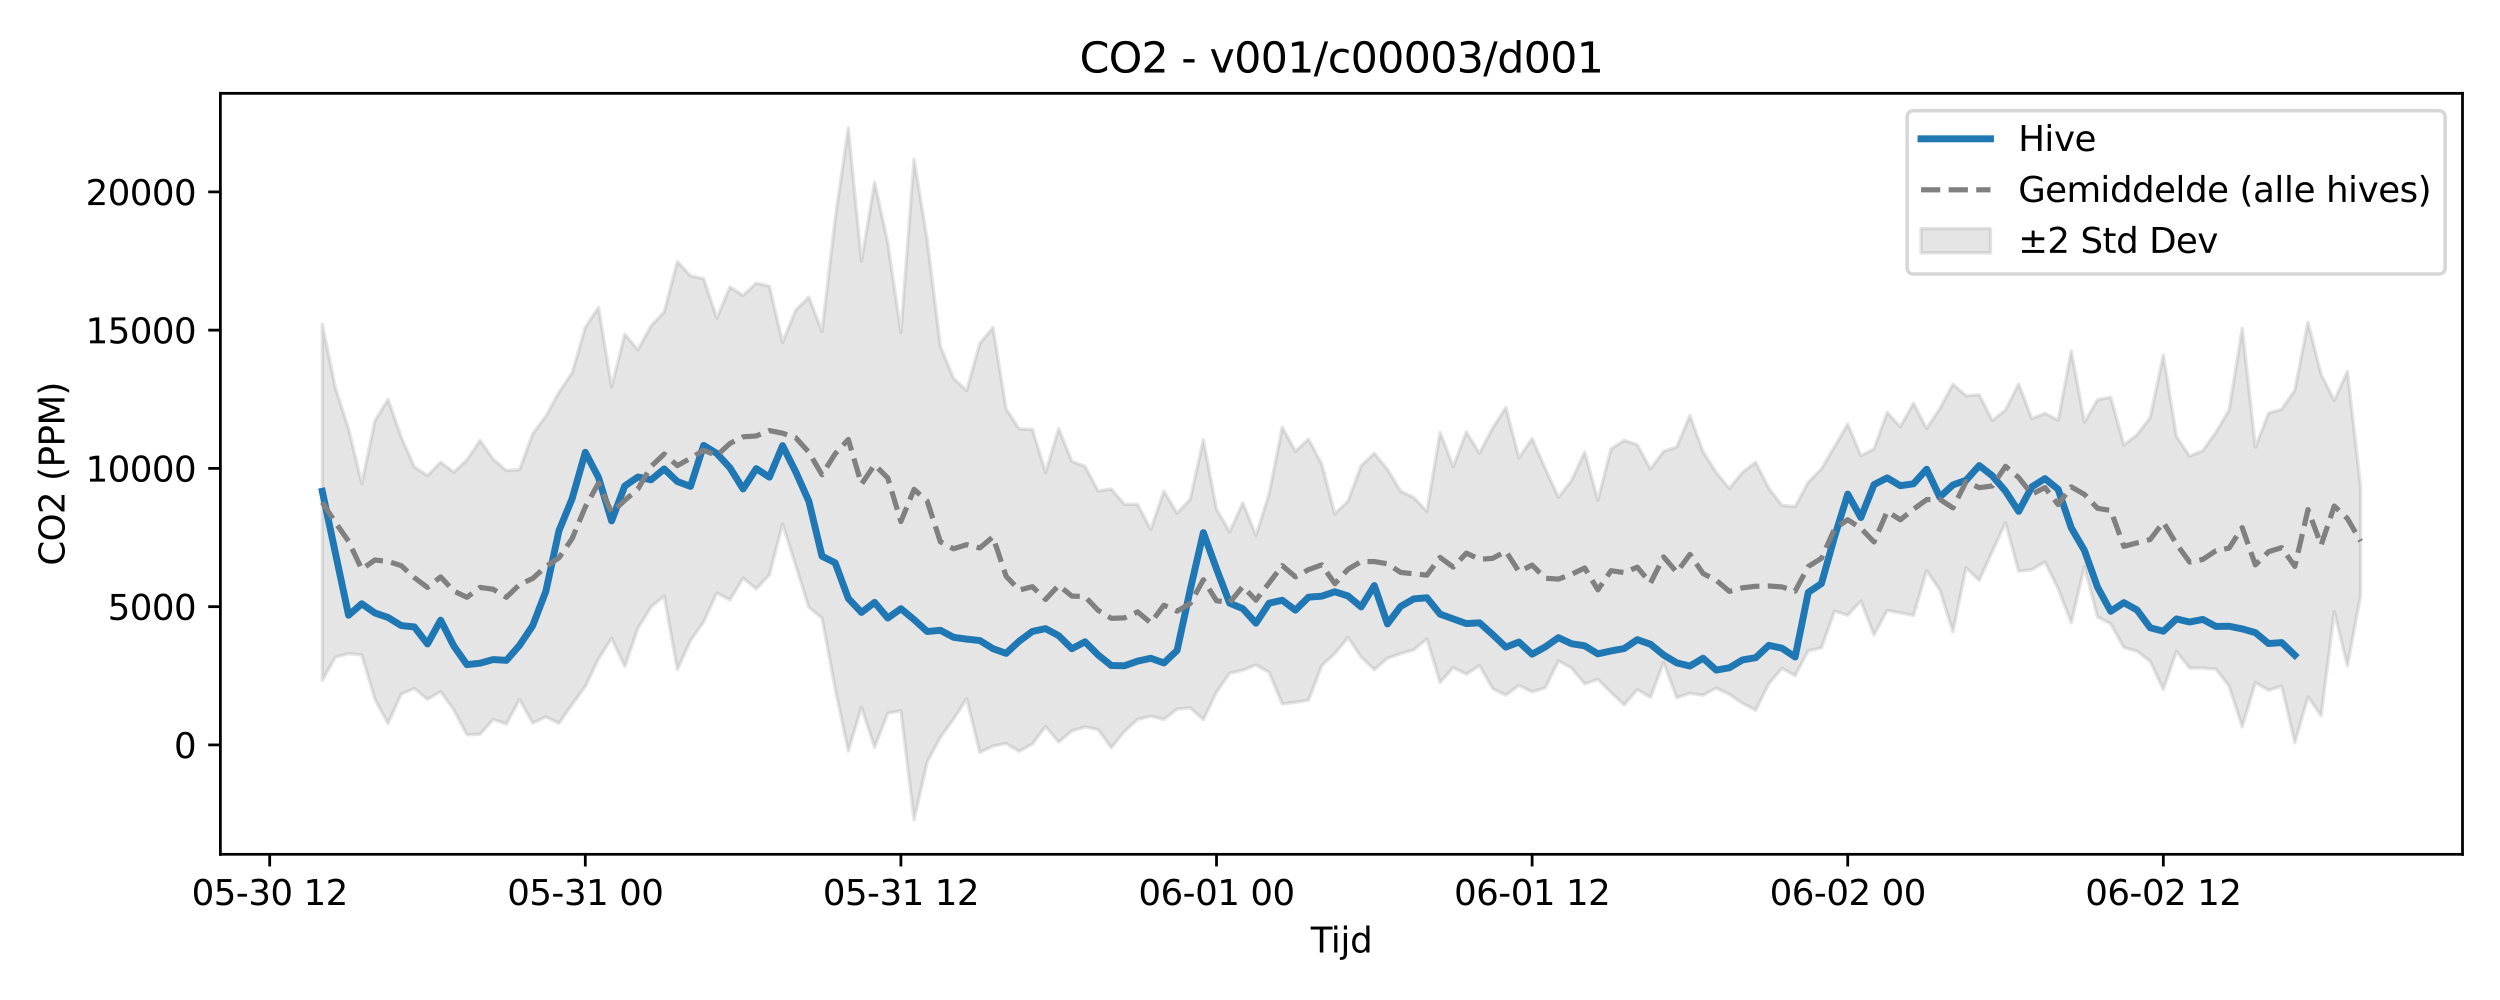<?xml version="1.0" encoding="utf-8" standalone="no"?>
<!DOCTYPE svg PUBLIC "-//W3C//DTD SVG 1.1//EN"
  "http://www.w3.org/Graphics/SVG/1.1/DTD/svg11.dtd">
<svg xmlns:xlink="http://www.w3.org/1999/xlink" width="720pt" height="288pt" viewBox="0 0 720 288" xmlns="http://www.w3.org/2000/svg" version="1.1">
 <defs>
  <style type="text/css">*{stroke-linejoin: round; stroke-linecap: butt}</style>
 </defs>
 <g id="figure_1">
  <g id="patch_1">
   <path d="M 0 288 
L 720 288 
L 720 0 
L 0 0 
z
" style="fill: #ffffff"/>
  </g>
  <g id="axes_1">
   <g id="patch_2">
    <path d="M 63.47 246.04 
L 709.2 246.04 
L 709.2 26.88 
L 63.47 26.88 
z
" style="fill: #ffffff"/>
   </g>
   <g id="FillBetweenPolyCollection_1">
    <defs>
     <path id="m10b9b83fa9" d="M 92.821 -194.62 
L 92.821 -92.007 
L 96.609 -98.771 
L 100.396 -99.751 
L 104.183 -99.376 
L 107.97 -86.657 
L 111.758 -79.624 
L 115.545 -88.085 
L 119.332 -89.747 
L 123.12 -86.605 
L 126.907 -88.816 
L 130.694 -83.571 
L 134.481 -76.383 
L 138.269 -76.519 
L 142.056 -80.82 
L 145.843 -79.477 
L 149.63 -86.599 
L 153.418 -79.742 
L 157.205 -81.551 
L 160.992 -79.695 
L 164.78 -85.127 
L 168.567 -90.304 
L 172.354 -98.219 
L 176.141 -104.205 
L 179.929 -96.044 
L 183.716 -107.08 
L 187.503 -113.195 
L 191.29 -116.335 
L 195.078 -95.151 
L 198.865 -103.497 
L 202.652 -108.905 
L 206.44 -117.235 
L 210.227 -115.233 
L 214.014 -121.488 
L 217.801 -118.427 
L 221.589 -122.42 
L 225.376 -137.067 
L 229.163 -125.183 
L 232.95 -113.085 
L 236.738 -110.001 
L 240.525 -89.713 
L 244.312 -71.7 
L 248.1 -84.316 
L 251.887 -72.768 
L 255.674 -82.601 
L 259.461 -83.304 
L 263.249 -51.922 
L 267.036 -68.562 
L 270.823 -75.65 
L 274.61 -80.87 
L 278.398 -86.763 
L 282.185 -71.301 
L 285.972 -73.111 
L 289.76 -73.869 
L 293.547 -71.629 
L 297.334 -73.724 
L 301.121 -78.782 
L 304.909 -74.279 
L 308.696 -77.502 
L 312.483 -78.667 
L 316.27 -77.838 
L 320.058 -72.668 
L 323.845 -77.336 
L 327.632 -80.811 
L 331.42 -81.745 
L 335.207 -80.799 
L 338.994 -83.781 
L 342.781 -84.152 
L 346.569 -80.753 
L 350.356 -88.667 
L 354.143 -94.09 
L 357.93 -94.985 
L 361.718 -96.492 
L 365.505 -94.39 
L 369.292 -85.267 
L 373.08 -85.727 
L 376.867 -86.34 
L 380.654 -96.282 
L 384.441 -99.778 
L 388.229 -104.398 
L 392.016 -98.752 
L 395.803 -95.131 
L 399.59 -98.405 
L 403.378 -99.74 
L 407.165 -100.87 
L 410.952 -103.971 
L 414.74 -91.457 
L 418.527 -95.737 
L 422.314 -93.824 
L 426.101 -96.32 
L 429.889 -89.676 
L 433.676 -87.791 
L 437.463 -90.602 
L 441.25 -88.768 
L 445.038 -89.904 
L 448.825 -97.682 
L 452.612 -95.595 
L 456.4 -91.046 
L 460.187 -92.357 
L 463.974 -88.549 
L 467.761 -85.011 
L 471.549 -89.403 
L 475.336 -87.203 
L 479.123 -97.173 
L 482.91 -87.071 
L 486.698 -88.318 
L 490.485 -87.76 
L 494.272 -89.848 
L 498.06 -88.032 
L 501.847 -85.446 
L 505.634 -83.454 
L 509.421 -91.096 
L 513.209 -95.494 
L 516.996 -93.433 
L 520.783 -100.579 
L 524.57 -101.437 
L 528.358 -112.008 
L 532.145 -110.781 
L 535.932 -114.923 
L 539.72 -105.139 
L 543.507 -112.174 
L 547.294 -111.524 
L 551.081 -110.764 
L 554.869 -123.637 
L 558.656 -118.122 
L 562.443 -106.09 
L 566.23 -124.502 
L 570.018 -120.823 
L 573.805 -129.225 
L 577.592 -137.452 
L 581.38 -123.492 
L 585.167 -123.935 
L 588.954 -126.158 
L 592.741 -118.444 
L 596.529 -108.688 
L 600.316 -124.797 
L 604.103 -110.328 
L 607.89 -108.349 
L 611.678 -101.485 
L 615.465 -100.472 
L 619.252 -97.515 
L 623.04 -89.475 
L 626.827 -100.364 
L 630.614 -95.615 
L 634.401 -95.595 
L 638.189 -95.281 
L 641.976 -90.403 
L 645.763 -78.691 
L 649.55 -91.437 
L 653.338 -89.209 
L 657.125 -90.418 
L 660.912 -74.124 
L 664.7 -87.281 
L 668.487 -81.914 
L 672.274 -111.843 
L 676.061 -96.25 
L 679.849 -116.426 
L 679.849 -147.801 
L 679.849 -147.801 
L 676.061 -181.046 
L 672.274 -172.671 
L 668.487 -180.154 
L 664.7 -195.177 
L 660.912 -175.645 
L 657.125 -170.132 
L 653.338 -169.001 
L 649.55 -159.186 
L 645.763 -193.39 
L 641.976 -169.905 
L 638.189 -163.493 
L 634.401 -158.191 
L 630.614 -156.621 
L 626.827 -162.294 
L 623.04 -185.702 
L 619.252 -167.743 
L 615.465 -162.799 
L 611.678 -159.836 
L 607.89 -173.622 
L 604.103 -172.861 
L 600.316 -166.434 
L 596.529 -186.893 
L 592.741 -166.946 
L 588.954 -169.007 
L 585.167 -167.403 
L 581.38 -177.43 
L 577.592 -169.951 
L 573.805 -166.878 
L 570.018 -174.287 
L 566.23 -174.024 
L 562.443 -177.377 
L 558.656 -170.271 
L 554.869 -164.593 
L 551.081 -171.883 
L 547.294 -165.088 
L 543.507 -169.245 
L 539.72 -158.708 
L 535.932 -156.768 
L 532.145 -165.869 
L 528.358 -159.376 
L 524.57 -152.97 
L 520.783 -149.113 
L 516.996 -142.097 
L 513.209 -142.432 
L 509.421 -147.389 
L 505.634 -154.854 
L 501.847 -151.985 
L 498.06 -147.326 
L 494.272 -151.925 
L 490.485 -157.899 
L 486.698 -168.36 
L 482.91 -159.303 
L 479.123 -158.035 
L 475.336 -152.917 
L 471.549 -159.908 
L 467.761 -161.177 
L 463.974 -158.709 
L 460.187 -143.911 
L 456.4 -157.805 
L 452.612 -149.636 
L 448.825 -144.768 
L 445.038 -153.038 
L 441.25 -161.717 
L 437.463 -156.164 
L 433.676 -170.634 
L 429.889 -164.734 
L 426.101 -157.496 
L 422.314 -163.586 
L 418.527 -153.614 
L 414.74 -163.489 
L 410.952 -140.756 
L 407.165 -144.681 
L 403.378 -146.538 
L 399.59 -152.852 
L 395.803 -157.408 
L 392.016 -153.861 
L 388.229 -143.687 
L 384.441 -140.007 
L 380.654 -154.355 
L 376.867 -161.549 
L 373.08 -158.014 
L 369.292 -164.933 
L 365.505 -145.781 
L 361.718 -133.8 
L 357.93 -143.188 
L 354.143 -134.823 
L 350.356 -141.303 
L 346.569 -161.325 
L 342.781 -144.22 
L 338.994 -140.188 
L 335.207 -146.579 
L 331.42 -135.495 
L 327.632 -142.749 
L 323.845 -142.751 
L 320.058 -147.178 
L 316.27 -146.598 
L 312.483 -153.692 
L 308.696 -155.138 
L 304.909 -164.575 
L 301.121 -151.958 
L 297.334 -164.339 
L 293.547 -164.493 
L 289.76 -170.208 
L 285.972 -193.689 
L 282.185 -189.083 
L 278.398 -175.531 
L 274.61 -179.03 
L 270.823 -188.304 
L 267.036 -218.811 
L 263.249 -242.199 
L 259.461 -192.287 
L 255.674 -218.107 
L 251.887 -235.524 
L 248.1 -212.795 
L 244.312 -251.158 
L 240.525 -224.921 
L 236.738 -192.546 
L 232.95 -202.408 
L 229.163 -198.702 
L 225.376 -189.408 
L 221.589 -205.574 
L 217.801 -206.46 
L 214.014 -202.915 
L 210.227 -205.356 
L 206.44 -196.381 
L 202.652 -207.728 
L 198.865 -208.551 
L 195.078 -212.655 
L 191.29 -198.155 
L 187.503 -194.141 
L 183.716 -187.254 
L 179.929 -191.743 
L 176.141 -176.579 
L 172.354 -199.451 
L 168.567 -193.696 
L 164.78 -180.675 
L 160.992 -175.017 
L 157.205 -168.133 
L 153.418 -163.066 
L 149.63 -152.728 
L 145.843 -152.481 
L 142.056 -155.745 
L 138.269 -161.154 
L 134.481 -155.549 
L 130.694 -152.002 
L 126.907 -154.885 
L 123.12 -151.012 
L 119.332 -153.552 
L 115.545 -162.116 
L 111.758 -172.989 
L 107.97 -166.77 
L 104.183 -148.71 
L 100.396 -164.48 
L 96.609 -176.213 
L 92.821 -194.62 
z
" style="stroke: #808080; stroke-opacity: 0.2"/>
    </defs>
    <g clip-path="url(#p57e658de21)">
     <use xlink:href="#m10b9b83fa9" x="0" y="288" style="fill: #808080; fill-opacity: 0.2; stroke: #808080; stroke-opacity: 0.2"/>
    </g>
   </g>
   <g id="matplotlib.axis_1">
    <g id="xtick_1">
     <g id="line2d_1">
      <defs>
       <path id="m390bdc7357" d="M 0 0 
L 0 3.5 
" style="stroke: #000000; stroke-width: 0.8"/>
      </defs>
      <g>
       <use xlink:href="#m390bdc7357" x="77.672" y="246.04" style="stroke: #000000; stroke-width: 0.8"/>
      </g>
     </g>
     <g id="text_1">
      <!-- 05-30 12 -->
      <g transform="translate(55.192 260.638) scale(0.1 -0.1)">
       <defs>
        <path id="DejaVuSans-30" d="M 2034 4250 
Q 1547 4250 1301 3770 
Q 1056 3291 1056 2328 
Q 1056 1369 1301 889 
Q 1547 409 2034 409 
Q 2525 409 2770 889 
Q 3016 1369 3016 2328 
Q 3016 3291 2770 3770 
Q 2525 4250 2034 4250 
z
M 2034 4750 
Q 2819 4750 3233 4129 
Q 3647 3509 3647 2328 
Q 3647 1150 3233 529 
Q 2819 -91 2034 -91 
Q 1250 -91 836 529 
Q 422 1150 422 2328 
Q 422 3509 836 4129 
Q 1250 4750 2034 4750 
z
" transform="scale(0.016)"/>
        <path id="DejaVuSans-35" d="M 691 4666 
L 3169 4666 
L 3169 4134 
L 1269 4134 
L 1269 2991 
Q 1406 3038 1543 3061 
Q 1681 3084 1819 3084 
Q 2600 3084 3056 2656 
Q 3513 2228 3513 1497 
Q 3513 744 3044 326 
Q 2575 -91 1722 -91 
Q 1428 -91 1123 -41 
Q 819 9 494 109 
L 494 744 
Q 775 591 1075 516 
Q 1375 441 1709 441 
Q 2250 441 2565 725 
Q 2881 1009 2881 1497 
Q 2881 1984 2565 2268 
Q 2250 2553 1709 2553 
Q 1456 2553 1204 2497 
Q 953 2441 691 2322 
L 691 4666 
z
" transform="scale(0.016)"/>
        <path id="DejaVuSans-2d" d="M 313 2009 
L 1997 2009 
L 1997 1497 
L 313 1497 
L 313 2009 
z
" transform="scale(0.016)"/>
        <path id="DejaVuSans-33" d="M 2597 2516 
Q 3050 2419 3304 2112 
Q 3559 1806 3559 1356 
Q 3559 666 3084 287 
Q 2609 -91 1734 -91 
Q 1441 -91 1130 -33 
Q 819 25 488 141 
L 488 750 
Q 750 597 1062 519 
Q 1375 441 1716 441 
Q 2309 441 2620 675 
Q 2931 909 2931 1356 
Q 2931 1769 2642 2001 
Q 2353 2234 1838 2234 
L 1294 2234 
L 1294 2753 
L 1863 2753 
Q 2328 2753 2575 2939 
Q 2822 3125 2822 3475 
Q 2822 3834 2567 4026 
Q 2313 4219 1838 4219 
Q 1578 4219 1281 4162 
Q 984 4106 628 3988 
L 628 4550 
Q 988 4650 1302 4700 
Q 1616 4750 1894 4750 
Q 2613 4750 3031 4423 
Q 3450 4097 3450 3541 
Q 3450 3153 3228 2886 
Q 3006 2619 2597 2516 
z
" transform="scale(0.016)"/>
        <path id="DejaVuSans-20" transform="scale(0.016)"/>
        <path id="DejaVuSans-31" d="M 794 531 
L 1825 531 
L 1825 4091 
L 703 3866 
L 703 4441 
L 1819 4666 
L 2450 4666 
L 2450 531 
L 3481 531 
L 3481 0 
L 794 0 
L 794 531 
z
" transform="scale(0.016)"/>
        <path id="DejaVuSans-32" d="M 1228 531 
L 3431 531 
L 3431 0 
L 469 0 
L 469 531 
Q 828 903 1448 1529 
Q 2069 2156 2228 2338 
Q 2531 2678 2651 2914 
Q 2772 3150 2772 3378 
Q 2772 3750 2511 3984 
Q 2250 4219 1831 4219 
Q 1534 4219 1204 4116 
Q 875 4013 500 3803 
L 500 4441 
Q 881 4594 1212 4672 
Q 1544 4750 1819 4750 
Q 2544 4750 2975 4387 
Q 3406 4025 3406 3419 
Q 3406 3131 3298 2873 
Q 3191 2616 2906 2266 
Q 2828 2175 2409 1742 
Q 1991 1309 1228 531 
z
" transform="scale(0.016)"/>
       </defs>
       <use xlink:href="#DejaVuSans-30"/>
       <use xlink:href="#DejaVuSans-35" transform="translate(63.623 0)"/>
       <use xlink:href="#DejaVuSans-2d" transform="translate(127.246 0)"/>
       <use xlink:href="#DejaVuSans-33" transform="translate(163.33 0)"/>
       <use xlink:href="#DejaVuSans-30" transform="translate(226.953 0)"/>
       <use xlink:href="#DejaVuSans-20" transform="translate(290.576 0)"/>
       <use xlink:href="#DejaVuSans-31" transform="translate(322.363 0)"/>
       <use xlink:href="#DejaVuSans-32" transform="translate(385.986 0)"/>
      </g>
     </g>
    </g>
    <g id="xtick_2">
     <g id="line2d_2">
      <g>
       <use xlink:href="#m390bdc7357" x="168.567" y="246.04" style="stroke: #000000; stroke-width: 0.8"/>
      </g>
     </g>
     <g id="text_2">
      <!-- 05-31 00 -->
      <g transform="translate(146.086 260.638) scale(0.1 -0.1)">
       <use xlink:href="#DejaVuSans-30"/>
       <use xlink:href="#DejaVuSans-35" transform="translate(63.623 0)"/>
       <use xlink:href="#DejaVuSans-2d" transform="translate(127.246 0)"/>
       <use xlink:href="#DejaVuSans-33" transform="translate(163.33 0)"/>
       <use xlink:href="#DejaVuSans-31" transform="translate(226.953 0)"/>
       <use xlink:href="#DejaVuSans-20" transform="translate(290.576 0)"/>
       <use xlink:href="#DejaVuSans-30" transform="translate(322.363 0)"/>
       <use xlink:href="#DejaVuSans-30" transform="translate(385.986 0)"/>
      </g>
     </g>
    </g>
    <g id="xtick_3">
     <g id="line2d_3">
      <g>
       <use xlink:href="#m390bdc7357" x="259.461" y="246.04" style="stroke: #000000; stroke-width: 0.8"/>
      </g>
     </g>
     <g id="text_3">
      <!-- 05-31 12 -->
      <g transform="translate(236.981 260.638) scale(0.1 -0.1)">
       <use xlink:href="#DejaVuSans-30"/>
       <use xlink:href="#DejaVuSans-35" transform="translate(63.623 0)"/>
       <use xlink:href="#DejaVuSans-2d" transform="translate(127.246 0)"/>
       <use xlink:href="#DejaVuSans-33" transform="translate(163.33 0)"/>
       <use xlink:href="#DejaVuSans-31" transform="translate(226.953 0)"/>
       <use xlink:href="#DejaVuSans-20" transform="translate(290.576 0)"/>
       <use xlink:href="#DejaVuSans-31" transform="translate(322.363 0)"/>
       <use xlink:href="#DejaVuSans-32" transform="translate(385.986 0)"/>
      </g>
     </g>
    </g>
    <g id="xtick_4">
     <g id="line2d_4">
      <g>
       <use xlink:href="#m390bdc7357" x="350.356" y="246.04" style="stroke: #000000; stroke-width: 0.8"/>
      </g>
     </g>
     <g id="text_4">
      <!-- 06-01 00 -->
      <g transform="translate(327.875 260.638) scale(0.1 -0.1)">
       <defs>
        <path id="DejaVuSans-36" d="M 2113 2584 
Q 1688 2584 1439 2293 
Q 1191 2003 1191 1497 
Q 1191 994 1439 701 
Q 1688 409 2113 409 
Q 2538 409 2786 701 
Q 3034 994 3034 1497 
Q 3034 2003 2786 2293 
Q 2538 2584 2113 2584 
z
M 3366 4563 
L 3366 3988 
Q 3128 4100 2886 4159 
Q 2644 4219 2406 4219 
Q 1781 4219 1451 3797 
Q 1122 3375 1075 2522 
Q 1259 2794 1537 2939 
Q 1816 3084 2150 3084 
Q 2853 3084 3261 2657 
Q 3669 2231 3669 1497 
Q 3669 778 3244 343 
Q 2819 -91 2113 -91 
Q 1303 -91 875 529 
Q 447 1150 447 2328 
Q 447 3434 972 4092 
Q 1497 4750 2381 4750 
Q 2619 4750 2861 4703 
Q 3103 4656 3366 4563 
z
" transform="scale(0.016)"/>
       </defs>
       <use xlink:href="#DejaVuSans-30"/>
       <use xlink:href="#DejaVuSans-36" transform="translate(63.623 0)"/>
       <use xlink:href="#DejaVuSans-2d" transform="translate(127.246 0)"/>
       <use xlink:href="#DejaVuSans-30" transform="translate(163.33 0)"/>
       <use xlink:href="#DejaVuSans-31" transform="translate(226.953 0)"/>
       <use xlink:href="#DejaVuSans-20" transform="translate(290.576 0)"/>
       <use xlink:href="#DejaVuSans-30" transform="translate(322.363 0)"/>
       <use xlink:href="#DejaVuSans-30" transform="translate(385.986 0)"/>
      </g>
     </g>
    </g>
    <g id="xtick_5">
     <g id="line2d_5">
      <g>
       <use xlink:href="#m390bdc7357" x="441.25" y="246.04" style="stroke: #000000; stroke-width: 0.8"/>
      </g>
     </g>
     <g id="text_5">
      <!-- 06-01 12 -->
      <g transform="translate(418.77 260.638) scale(0.1 -0.1)">
       <use xlink:href="#DejaVuSans-30"/>
       <use xlink:href="#DejaVuSans-36" transform="translate(63.623 0)"/>
       <use xlink:href="#DejaVuSans-2d" transform="translate(127.246 0)"/>
       <use xlink:href="#DejaVuSans-30" transform="translate(163.33 0)"/>
       <use xlink:href="#DejaVuSans-31" transform="translate(226.953 0)"/>
       <use xlink:href="#DejaVuSans-20" transform="translate(290.576 0)"/>
       <use xlink:href="#DejaVuSans-31" transform="translate(322.363 0)"/>
       <use xlink:href="#DejaVuSans-32" transform="translate(385.986 0)"/>
      </g>
     </g>
    </g>
    <g id="xtick_6">
     <g id="line2d_6">
      <g>
       <use xlink:href="#m390bdc7357" x="532.145" y="246.04" style="stroke: #000000; stroke-width: 0.8"/>
      </g>
     </g>
     <g id="text_6">
      <!-- 06-02 00 -->
      <g transform="translate(509.665 260.638) scale(0.1 -0.1)">
       <use xlink:href="#DejaVuSans-30"/>
       <use xlink:href="#DejaVuSans-36" transform="translate(63.623 0)"/>
       <use xlink:href="#DejaVuSans-2d" transform="translate(127.246 0)"/>
       <use xlink:href="#DejaVuSans-30" transform="translate(163.33 0)"/>
       <use xlink:href="#DejaVuSans-32" transform="translate(226.953 0)"/>
       <use xlink:href="#DejaVuSans-20" transform="translate(290.576 0)"/>
       <use xlink:href="#DejaVuSans-30" transform="translate(322.363 0)"/>
       <use xlink:href="#DejaVuSans-30" transform="translate(385.986 0)"/>
      </g>
     </g>
    </g>
    <g id="xtick_7">
     <g id="line2d_7">
      <g>
       <use xlink:href="#m390bdc7357" x="623.04" y="246.04" style="stroke: #000000; stroke-width: 0.8"/>
      </g>
     </g>
     <g id="text_7">
      <!-- 06-02 12 -->
      <g transform="translate(600.559 260.638) scale(0.1 -0.1)">
       <use xlink:href="#DejaVuSans-30"/>
       <use xlink:href="#DejaVuSans-36" transform="translate(63.623 0)"/>
       <use xlink:href="#DejaVuSans-2d" transform="translate(127.246 0)"/>
       <use xlink:href="#DejaVuSans-30" transform="translate(163.33 0)"/>
       <use xlink:href="#DejaVuSans-32" transform="translate(226.953 0)"/>
       <use xlink:href="#DejaVuSans-20" transform="translate(290.576 0)"/>
       <use xlink:href="#DejaVuSans-31" transform="translate(322.363 0)"/>
       <use xlink:href="#DejaVuSans-32" transform="translate(385.986 0)"/>
      </g>
     </g>
    </g>
    <g id="text_8">
     <!-- Tijd -->
     <g transform="translate(377.485 274.317) scale(0.1 -0.1)">
      <defs>
       <path id="DejaVuSans-54" d="M -19 4666 
L 3928 4666 
L 3928 4134 
L 2272 4134 
L 2272 0 
L 1638 0 
L 1638 4134 
L -19 4134 
L -19 4666 
z
" transform="scale(0.016)"/>
       <path id="DejaVuSans-69" d="M 603 3500 
L 1178 3500 
L 1178 0 
L 603 0 
L 603 3500 
z
M 603 4863 
L 1178 4863 
L 1178 4134 
L 603 4134 
L 603 4863 
z
" transform="scale(0.016)"/>
       <path id="DejaVuSans-6a" d="M 603 3500 
L 1178 3500 
L 1178 -63 
Q 1178 -731 923 -1031 
Q 669 -1331 103 -1331 
L -116 -1331 
L -116 -844 
L 38 -844 
Q 366 -844 484 -692 
Q 603 -541 603 -63 
L 603 3500 
z
M 603 4863 
L 1178 4863 
L 1178 4134 
L 603 4134 
L 603 4863 
z
" transform="scale(0.016)"/>
       <path id="DejaVuSans-64" d="M 2906 2969 
L 2906 4863 
L 3481 4863 
L 3481 0 
L 2906 0 
L 2906 525 
Q 2725 213 2448 61 
Q 2172 -91 1784 -91 
Q 1150 -91 751 415 
Q 353 922 353 1747 
Q 353 2572 751 3078 
Q 1150 3584 1784 3584 
Q 2172 3584 2448 3432 
Q 2725 3281 2906 2969 
z
M 947 1747 
Q 947 1113 1208 752 
Q 1469 391 1925 391 
Q 2381 391 2643 752 
Q 2906 1113 2906 1747 
Q 2906 2381 2643 2742 
Q 2381 3103 1925 3103 
Q 1469 3103 1208 2742 
Q 947 2381 947 1747 
z
" transform="scale(0.016)"/>
      </defs>
      <use xlink:href="#DejaVuSans-54"/>
      <use xlink:href="#DejaVuSans-69" transform="translate(57.959 0)"/>
      <use xlink:href="#DejaVuSans-6a" transform="translate(85.742 0)"/>
      <use xlink:href="#DejaVuSans-64" transform="translate(113.525 0)"/>
     </g>
    </g>
   </g>
   <g id="matplotlib.axis_2">
    <g id="ytick_1">
     <g id="line2d_8">
      <defs>
       <path id="m764fa85b8e" d="M 0 0 
L -3.5 0 
" style="stroke: #000000; stroke-width: 0.8"/>
      </defs>
      <g>
       <use xlink:href="#m764fa85b8e" x="63.47" y="214.532" style="stroke: #000000; stroke-width: 0.8"/>
      </g>
     </g>
     <g id="text_9">
      <!-- 0 -->
      <g transform="translate(50.108 218.331) scale(0.1 -0.1)">
       <use xlink:href="#DejaVuSans-30"/>
      </g>
     </g>
    </g>
    <g id="ytick_2">
     <g id="line2d_9">
      <g>
       <use xlink:href="#m764fa85b8e" x="63.47" y="174.716" style="stroke: #000000; stroke-width: 0.8"/>
      </g>
     </g>
     <g id="text_10">
      <!-- 5000 -->
      <g transform="translate(31.02 178.515) scale(0.1 -0.1)">
       <use xlink:href="#DejaVuSans-35"/>
       <use xlink:href="#DejaVuSans-30" transform="translate(63.623 0)"/>
       <use xlink:href="#DejaVuSans-30" transform="translate(127.246 0)"/>
       <use xlink:href="#DejaVuSans-30" transform="translate(190.869 0)"/>
      </g>
     </g>
    </g>
    <g id="ytick_3">
     <g id="line2d_10">
      <g>
       <use xlink:href="#m764fa85b8e" x="63.47" y="134.9" style="stroke: #000000; stroke-width: 0.8"/>
      </g>
     </g>
     <g id="text_11">
      <!-- 10000 -->
      <g transform="translate(24.657 138.699) scale(0.1 -0.1)">
       <use xlink:href="#DejaVuSans-31"/>
       <use xlink:href="#DejaVuSans-30" transform="translate(63.623 0)"/>
       <use xlink:href="#DejaVuSans-30" transform="translate(127.246 0)"/>
       <use xlink:href="#DejaVuSans-30" transform="translate(190.869 0)"/>
       <use xlink:href="#DejaVuSans-30" transform="translate(254.492 0)"/>
      </g>
     </g>
    </g>
    <g id="ytick_4">
     <g id="line2d_11">
      <g>
       <use xlink:href="#m764fa85b8e" x="63.47" y="95.084" style="stroke: #000000; stroke-width: 0.8"/>
      </g>
     </g>
     <g id="text_12">
      <!-- 15000 -->
      <g transform="translate(24.657 98.883) scale(0.1 -0.1)">
       <use xlink:href="#DejaVuSans-31"/>
       <use xlink:href="#DejaVuSans-35" transform="translate(63.623 0)"/>
       <use xlink:href="#DejaVuSans-30" transform="translate(127.246 0)"/>
       <use xlink:href="#DejaVuSans-30" transform="translate(190.869 0)"/>
       <use xlink:href="#DejaVuSans-30" transform="translate(254.492 0)"/>
      </g>
     </g>
    </g>
    <g id="ytick_5">
     <g id="line2d_12">
      <g>
       <use xlink:href="#m764fa85b8e" x="63.47" y="55.268" style="stroke: #000000; stroke-width: 0.8"/>
      </g>
     </g>
     <g id="text_13">
      <!-- 20000 -->
      <g transform="translate(24.657 59.067) scale(0.1 -0.1)">
       <use xlink:href="#DejaVuSans-32"/>
       <use xlink:href="#DejaVuSans-30" transform="translate(63.623 0)"/>
       <use xlink:href="#DejaVuSans-30" transform="translate(127.246 0)"/>
       <use xlink:href="#DejaVuSans-30" transform="translate(190.869 0)"/>
       <use xlink:href="#DejaVuSans-30" transform="translate(254.492 0)"/>
      </g>
     </g>
    </g>
    <g id="text_14">
     <!-- CO2 (PPM) -->
     <g transform="translate(18.578 162.903) rotate(-90) scale(0.1 -0.1)">
      <defs>
       <path id="DejaVuSans-43" d="M 4122 4306 
L 4122 3641 
Q 3803 3938 3442 4084 
Q 3081 4231 2675 4231 
Q 1875 4231 1450 3742 
Q 1025 3253 1025 2328 
Q 1025 1406 1450 917 
Q 1875 428 2675 428 
Q 3081 428 3442 575 
Q 3803 722 4122 1019 
L 4122 359 
Q 3791 134 3420 21 
Q 3050 -91 2638 -91 
Q 1578 -91 968 557 
Q 359 1206 359 2328 
Q 359 3453 968 4101 
Q 1578 4750 2638 4750 
Q 3056 4750 3426 4639 
Q 3797 4528 4122 4306 
z
" transform="scale(0.016)"/>
       <path id="DejaVuSans-4f" d="M 2522 4238 
Q 1834 4238 1429 3725 
Q 1025 3213 1025 2328 
Q 1025 1447 1429 934 
Q 1834 422 2522 422 
Q 3209 422 3611 934 
Q 4013 1447 4013 2328 
Q 4013 3213 3611 3725 
Q 3209 4238 2522 4238 
z
M 2522 4750 
Q 3503 4750 4090 4092 
Q 4678 3434 4678 2328 
Q 4678 1225 4090 567 
Q 3503 -91 2522 -91 
Q 1538 -91 948 565 
Q 359 1222 359 2328 
Q 359 3434 948 4092 
Q 1538 4750 2522 4750 
z
" transform="scale(0.016)"/>
       <path id="DejaVuSans-28" d="M 1984 4856 
Q 1566 4138 1362 3434 
Q 1159 2731 1159 2009 
Q 1159 1288 1364 580 
Q 1569 -128 1984 -844 
L 1484 -844 
Q 1016 -109 783 600 
Q 550 1309 550 2009 
Q 550 2706 781 3412 
Q 1013 4119 1484 4856 
L 1984 4856 
z
" transform="scale(0.016)"/>
       <path id="DejaVuSans-50" d="M 1259 4147 
L 1259 2394 
L 2053 2394 
Q 2494 2394 2734 2622 
Q 2975 2850 2975 3272 
Q 2975 3691 2734 3919 
Q 2494 4147 2053 4147 
L 1259 4147 
z
M 628 4666 
L 2053 4666 
Q 2838 4666 3239 4311 
Q 3641 3956 3641 3272 
Q 3641 2581 3239 2228 
Q 2838 1875 2053 1875 
L 1259 1875 
L 1259 0 
L 628 0 
L 628 4666 
z
" transform="scale(0.016)"/>
       <path id="DejaVuSans-4d" d="M 628 4666 
L 1569 4666 
L 2759 1491 
L 3956 4666 
L 4897 4666 
L 4897 0 
L 4281 0 
L 4281 4097 
L 3078 897 
L 2444 897 
L 1241 4097 
L 1241 0 
L 628 0 
L 628 4666 
z
" transform="scale(0.016)"/>
       <path id="DejaVuSans-29" d="M 513 4856 
L 1013 4856 
Q 1481 4119 1714 3412 
Q 1947 2706 1947 2009 
Q 1947 1309 1714 600 
Q 1481 -109 1013 -844 
L 513 -844 
Q 928 -128 1133 580 
Q 1338 1288 1338 2009 
Q 1338 2731 1133 3434 
Q 928 4138 513 4856 
z
" transform="scale(0.016)"/>
      </defs>
      <use xlink:href="#DejaVuSans-43"/>
      <use xlink:href="#DejaVuSans-4f" transform="translate(69.824 0)"/>
      <use xlink:href="#DejaVuSans-32" transform="translate(148.535 0)"/>
      <use xlink:href="#DejaVuSans-20" transform="translate(212.158 0)"/>
      <use xlink:href="#DejaVuSans-28" transform="translate(243.945 0)"/>
      <use xlink:href="#DejaVuSans-50" transform="translate(282.959 0)"/>
      <use xlink:href="#DejaVuSans-50" transform="translate(343.262 0)"/>
      <use xlink:href="#DejaVuSans-4d" transform="translate(403.564 0)"/>
      <use xlink:href="#DejaVuSans-29" transform="translate(489.844 0)"/>
     </g>
    </g>
   </g>
   <g id="line2d_13">
    <path d="M 92.821 141.501 
L 100.396 177.19 
L 104.183 173.888 
L 107.97 176.537 
L 111.758 177.832 
L 115.545 180.165 
L 119.332 180.553 
L 123.12 185.453 
L 126.907 178.612 
L 130.694 186.047 
L 134.481 191.42 
L 138.269 190.998 
L 142.056 189.944 
L 145.843 190.188 
L 149.63 185.861 
L 153.418 180.186 
L 157.205 170.291 
L 160.992 152.828 
L 164.78 143.59 
L 168.567 130.271 
L 172.354 137.475 
L 176.141 150.011 
L 179.929 139.97 
L 183.716 137.379 
L 187.503 138.191 
L 191.29 135.056 
L 195.078 138.68 
L 198.865 140.081 
L 202.652 128.274 
L 206.44 130.594 
L 210.227 134.725 
L 214.014 140.814 
L 217.801 134.971 
L 221.589 137.416 
L 225.376 128.349 
L 229.163 135.874 
L 232.95 144.363 
L 236.738 160.183 
L 240.525 162.089 
L 244.312 172.348 
L 248.1 176.375 
L 251.887 173.495 
L 255.674 177.991 
L 259.461 175.305 
L 263.249 178.45 
L 267.036 181.88 
L 270.823 181.524 
L 274.61 183.539 
L 278.398 184.067 
L 282.185 184.473 
L 285.972 186.817 
L 289.76 188.163 
L 293.547 184.648 
L 297.334 181.843 
L 301.121 181.044 
L 304.909 183.08 
L 308.696 186.828 
L 312.483 184.832 
L 316.27 188.641 
L 320.058 191.672 
L 323.845 191.736 
L 327.632 190.411 
L 331.42 189.579 
L 335.207 190.931 
L 338.994 187.34 
L 342.781 169.853 
L 346.569 153.393 
L 350.356 163.843 
L 354.143 173.72 
L 357.93 175.281 
L 361.718 179.475 
L 365.505 173.715 
L 369.292 172.879 
L 373.08 175.727 
L 376.867 171.979 
L 380.654 171.7 
L 384.441 170.424 
L 388.229 171.637 
L 392.016 174.803 
L 395.803 168.656 
L 399.59 179.679 
L 403.378 174.657 
L 407.165 172.475 
L 410.952 172.157 
L 414.74 176.871 
L 422.314 179.597 
L 426.101 179.372 
L 429.889 182.759 
L 433.676 186.374 
L 437.463 184.909 
L 441.25 188.404 
L 445.038 186.313 
L 448.825 183.642 
L 452.612 185.394 
L 456.4 185.992 
L 460.187 188.314 
L 463.974 187.47 
L 467.761 186.784 
L 471.549 184.221 
L 475.336 185.542 
L 479.123 188.633 
L 482.91 190.91 
L 486.698 191.818 
L 490.485 189.575 
L 494.272 192.978 
L 498.06 192.318 
L 501.847 190.055 
L 505.634 189.424 
L 509.421 185.861 
L 513.209 186.674 
L 516.996 189.219 
L 520.783 170.612 
L 524.57 168.064 
L 528.358 154.582 
L 532.145 142.311 
L 535.932 149.045 
L 539.72 139.569 
L 543.507 137.623 
L 547.294 139.879 
L 551.081 139.33 
L 554.869 135.139 
L 558.656 143.15 
L 562.443 139.659 
L 566.23 138.316 
L 570.018 134.082 
L 573.805 137.037 
L 577.592 141.467 
L 581.38 147.272 
L 585.167 140.217 
L 588.954 137.833 
L 592.741 140.925 
L 596.529 152.023 
L 600.316 158.532 
L 604.103 169.134 
L 607.89 176.051 
L 611.678 173.564 
L 615.465 175.666 
L 619.252 180.789 
L 623.04 181.787 
L 626.827 178.254 
L 630.614 179.146 
L 634.401 178.387 
L 638.189 180.417 
L 641.976 180.362 
L 645.763 181.121 
L 649.55 182.198 
L 653.338 185.341 
L 657.125 185.065 
L 660.912 188.695 
L 660.912 188.695 
" clip-path="url(#p57e658de21)" style="fill: none; stroke: #1f77b4; stroke-width: 2; stroke-linecap: square"/>
   </g>
   <g id="line2d_14">
    <path d="M 92.821 144.687 
L 96.609 150.508 
L 100.396 155.884 
L 104.183 163.957 
L 107.97 161.287 
L 111.758 161.694 
L 115.545 162.899 
L 119.332 166.351 
L 123.12 169.192 
L 126.907 166.15 
L 130.694 170.213 
L 134.481 172.034 
L 138.269 169.163 
L 142.056 169.717 
L 145.843 172.021 
L 149.63 168.336 
L 153.418 166.596 
L 157.205 163.158 
L 160.992 160.644 
L 164.78 155.099 
L 168.567 146 
L 172.354 139.165 
L 176.141 147.608 
L 179.929 144.107 
L 183.716 140.833 
L 187.503 134.332 
L 191.29 130.755 
L 195.078 134.097 
L 198.865 131.976 
L 202.652 129.683 
L 206.44 131.192 
L 210.227 127.706 
L 214.014 125.799 
L 217.801 125.557 
L 221.589 124.003 
L 225.376 124.762 
L 229.163 126.058 
L 232.95 130.253 
L 236.738 136.726 
L 240.525 130.683 
L 244.312 126.571 
L 248.1 139.445 
L 251.887 133.854 
L 255.674 137.646 
L 259.461 150.205 
L 263.249 140.94 
L 267.036 144.313 
L 270.823 156.023 
L 274.61 158.05 
L 278.398 156.853 
L 282.185 157.808 
L 285.972 154.6 
L 289.76 165.962 
L 293.547 169.939 
L 297.334 168.968 
L 301.121 172.63 
L 304.909 168.573 
L 308.696 171.68 
L 312.483 171.82 
L 316.27 175.782 
L 320.058 178.077 
L 323.845 177.956 
L 327.632 176.22 
L 331.42 179.38 
L 335.207 174.311 
L 338.994 176.016 
L 342.781 173.814 
L 346.569 166.961 
L 350.356 173.015 
L 354.143 173.543 
L 357.93 168.914 
L 361.718 172.854 
L 369.292 162.9 
L 373.08 166.13 
L 376.867 164.055 
L 380.654 162.682 
L 384.441 168.107 
L 388.229 163.957 
L 392.016 161.693 
L 395.803 161.731 
L 399.59 162.371 
L 403.378 164.861 
L 410.952 165.636 
L 414.74 160.527 
L 418.527 163.325 
L 422.314 159.295 
L 426.101 161.092 
L 429.889 160.795 
L 433.676 158.787 
L 437.463 164.617 
L 441.25 162.757 
L 445.038 166.529 
L 448.825 166.775 
L 452.612 165.385 
L 456.4 163.575 
L 460.187 169.866 
L 463.974 164.371 
L 467.761 164.906 
L 471.549 163.344 
L 475.336 167.94 
L 479.123 160.396 
L 482.91 164.813 
L 486.698 159.661 
L 490.485 165.17 
L 494.272 167.113 
L 498.06 170.321 
L 501.847 169.285 
L 505.634 168.846 
L 509.421 168.758 
L 513.209 169.037 
L 516.996 170.235 
L 520.783 163.154 
L 524.57 160.796 
L 528.358 152.308 
L 532.145 149.675 
L 535.932 152.155 
L 539.72 156.077 
L 543.507 147.291 
L 547.294 149.694 
L 551.081 146.676 
L 554.869 143.885 
L 558.656 143.804 
L 562.443 146.267 
L 566.23 138.737 
L 570.018 140.445 
L 573.805 139.948 
L 577.592 134.299 
L 581.38 137.539 
L 585.167 142.331 
L 588.954 140.417 
L 592.741 145.305 
L 596.529 140.21 
L 600.316 142.385 
L 604.103 146.406 
L 607.89 147.014 
L 611.678 157.339 
L 619.252 155.371 
L 623.04 150.412 
L 626.827 156.671 
L 630.614 161.882 
L 634.401 161.107 
L 638.189 158.613 
L 641.976 157.846 
L 645.763 151.96 
L 649.55 162.688 
L 653.338 158.895 
L 657.125 157.725 
L 660.912 163.116 
L 664.7 146.771 
L 668.487 156.966 
L 672.274 145.743 
L 676.061 149.352 
L 679.849 155.887 
L 679.849 155.887 
" clip-path="url(#p57e658de21)" style="fill: none; stroke-dasharray: 5.55,2.4; stroke-dashoffset: 0; stroke: #808080; stroke-width: 1.5"/>
   </g>
   <g id="patch_3">
    <path d="M 63.47 246.04 
L 63.47 26.88 
" style="fill: none; stroke: #000000; stroke-width: 0.8; stroke-linejoin: miter; stroke-linecap: square"/>
   </g>
   <g id="patch_4">
    <path d="M 709.2 246.04 
L 709.2 26.88 
" style="fill: none; stroke: #000000; stroke-width: 0.8; stroke-linejoin: miter; stroke-linecap: square"/>
   </g>
   <g id="patch_5">
    <path d="M 63.47 246.04 
L 709.2 246.04 
" style="fill: none; stroke: #000000; stroke-width: 0.8; stroke-linejoin: miter; stroke-linecap: square"/>
   </g>
   <g id="patch_6">
    <path d="M 63.47 26.88 
L 709.2 26.88 
" style="fill: none; stroke: #000000; stroke-width: 0.8; stroke-linejoin: miter; stroke-linecap: square"/>
   </g>
   <g id="text_15">
    <!-- CO2 - v001/c00003/d001 -->
    <g transform="translate(310.932 20.88) scale(0.12 -0.12)">
     <defs>
      <path id="DejaVuSans-76" d="M 191 3500 
L 800 3500 
L 1894 563 
L 2988 3500 
L 3597 3500 
L 2284 0 
L 1503 0 
L 191 3500 
z
" transform="scale(0.016)"/>
      <path id="DejaVuSans-2f" d="M 1625 4666 
L 2156 4666 
L 531 -594 
L 0 -594 
L 1625 4666 
z
" transform="scale(0.016)"/>
      <path id="DejaVuSans-63" d="M 3122 3366 
L 3122 2828 
Q 2878 2963 2633 3030 
Q 2388 3097 2138 3097 
Q 1578 3097 1268 2742 
Q 959 2388 959 1747 
Q 959 1106 1268 751 
Q 1578 397 2138 397 
Q 2388 397 2633 464 
Q 2878 531 3122 666 
L 3122 134 
Q 2881 22 2623 -34 
Q 2366 -91 2075 -91 
Q 1284 -91 818 406 
Q 353 903 353 1747 
Q 353 2603 823 3093 
Q 1294 3584 2113 3584 
Q 2378 3584 2631 3529 
Q 2884 3475 3122 3366 
z
" transform="scale(0.016)"/>
     </defs>
     <use xlink:href="#DejaVuSans-43"/>
     <use xlink:href="#DejaVuSans-4f" transform="translate(69.824 0)"/>
     <use xlink:href="#DejaVuSans-32" transform="translate(148.535 0)"/>
     <use xlink:href="#DejaVuSans-20" transform="translate(212.158 0)"/>
     <use xlink:href="#DejaVuSans-2d" transform="translate(243.945 0)"/>
     <use xlink:href="#DejaVuSans-20" transform="translate(280.029 0)"/>
     <use xlink:href="#DejaVuSans-76" transform="translate(311.816 0)"/>
     <use xlink:href="#DejaVuSans-30" transform="translate(370.996 0)"/>
     <use xlink:href="#DejaVuSans-30" transform="translate(434.619 0)"/>
     <use xlink:href="#DejaVuSans-31" transform="translate(498.242 0)"/>
     <use xlink:href="#DejaVuSans-2f" transform="translate(561.865 0)"/>
     <use xlink:href="#DejaVuSans-63" transform="translate(595.557 0)"/>
     <use xlink:href="#DejaVuSans-30" transform="translate(650.537 0)"/>
     <use xlink:href="#DejaVuSans-30" transform="translate(714.16 0)"/>
     <use xlink:href="#DejaVuSans-30" transform="translate(777.783 0)"/>
     <use xlink:href="#DejaVuSans-30" transform="translate(841.406 0)"/>
     <use xlink:href="#DejaVuSans-33" transform="translate(905.029 0)"/>
     <use xlink:href="#DejaVuSans-2f" transform="translate(968.652 0)"/>
     <use xlink:href="#DejaVuSans-64" transform="translate(1002.344 0)"/>
     <use xlink:href="#DejaVuSans-30" transform="translate(1065.82 0)"/>
     <use xlink:href="#DejaVuSans-30" transform="translate(1129.443 0)"/>
     <use xlink:href="#DejaVuSans-31" transform="translate(1193.066 0)"/>
    </g>
   </g>
   <g id="legend_1">
    <g id="patch_7">
     <path d="M 551.256 78.914 
L 702.2 78.914 
Q 704.2 78.914 704.2 76.914 
L 704.2 33.88 
Q 704.2 31.88 702.2 31.88 
L 551.256 31.88 
Q 549.256 31.88 549.256 33.88 
L 549.256 76.914 
Q 549.256 78.914 551.256 78.914 
z
" style="fill: #ffffff; opacity: 0.8; stroke: #cccccc; stroke-linejoin: miter"/>
    </g>
    <g id="line2d_15">
     <path d="M 553.256 39.978 
L 563.256 39.978 
L 573.256 39.978 
" style="fill: none; stroke: #1f77b4; stroke-width: 2; stroke-linecap: square"/>
    </g>
    <g id="text_16">
     <!-- Hive -->
     <g transform="translate(581.256 43.478) scale(0.1 -0.1)">
      <defs>
       <path id="DejaVuSans-48" d="M 628 4666 
L 1259 4666 
L 1259 2753 
L 3553 2753 
L 3553 4666 
L 4184 4666 
L 4184 0 
L 3553 0 
L 3553 2222 
L 1259 2222 
L 1259 0 
L 628 0 
L 628 4666 
z
" transform="scale(0.016)"/>
       <path id="DejaVuSans-65" d="M 3597 1894 
L 3597 1613 
L 953 1613 
Q 991 1019 1311 708 
Q 1631 397 2203 397 
Q 2534 397 2845 478 
Q 3156 559 3463 722 
L 3463 178 
Q 3153 47 2828 -22 
Q 2503 -91 2169 -91 
Q 1331 -91 842 396 
Q 353 884 353 1716 
Q 353 2575 817 3079 
Q 1281 3584 2069 3584 
Q 2775 3584 3186 3129 
Q 3597 2675 3597 1894 
z
M 3022 2063 
Q 3016 2534 2758 2815 
Q 2500 3097 2075 3097 
Q 1594 3097 1305 2825 
Q 1016 2553 972 2059 
L 3022 2063 
z
" transform="scale(0.016)"/>
      </defs>
      <use xlink:href="#DejaVuSans-48"/>
      <use xlink:href="#DejaVuSans-69" transform="translate(75.195 0)"/>
      <use xlink:href="#DejaVuSans-76" transform="translate(102.979 0)"/>
      <use xlink:href="#DejaVuSans-65" transform="translate(162.158 0)"/>
     </g>
    </g>
    <g id="line2d_16">
     <path d="M 553.256 54.657 
L 563.256 54.657 
L 573.256 54.657 
" style="fill: none; stroke-dasharray: 5.55,2.4; stroke-dashoffset: 0; stroke: #808080; stroke-width: 1.5"/>
    </g>
    <g id="text_17">
     <!-- Gemiddelde (alle hives) -->
     <g transform="translate(581.256 58.157) scale(0.1 -0.1)">
      <defs>
       <path id="DejaVuSans-47" d="M 3809 666 
L 3809 1919 
L 2778 1919 
L 2778 2438 
L 4434 2438 
L 4434 434 
Q 4069 175 3628 42 
Q 3188 -91 2688 -91 
Q 1594 -91 976 548 
Q 359 1188 359 2328 
Q 359 3472 976 4111 
Q 1594 4750 2688 4750 
Q 3144 4750 3555 4637 
Q 3966 4525 4313 4306 
L 4313 3634 
Q 3963 3931 3569 4081 
Q 3175 4231 2741 4231 
Q 1884 4231 1454 3753 
Q 1025 3275 1025 2328 
Q 1025 1384 1454 906 
Q 1884 428 2741 428 
Q 3075 428 3337 486 
Q 3600 544 3809 666 
z
" transform="scale(0.016)"/>
       <path id="DejaVuSans-6d" d="M 3328 2828 
Q 3544 3216 3844 3400 
Q 4144 3584 4550 3584 
Q 5097 3584 5394 3201 
Q 5691 2819 5691 2113 
L 5691 0 
L 5113 0 
L 5113 2094 
Q 5113 2597 4934 2840 
Q 4756 3084 4391 3084 
Q 3944 3084 3684 2787 
Q 3425 2491 3425 1978 
L 3425 0 
L 2847 0 
L 2847 2094 
Q 2847 2600 2669 2842 
Q 2491 3084 2119 3084 
Q 1678 3084 1418 2786 
Q 1159 2488 1159 1978 
L 1159 0 
L 581 0 
L 581 3500 
L 1159 3500 
L 1159 2956 
Q 1356 3278 1631 3431 
Q 1906 3584 2284 3584 
Q 2666 3584 2933 3390 
Q 3200 3197 3328 2828 
z
" transform="scale(0.016)"/>
       <path id="DejaVuSans-6c" d="M 603 4863 
L 1178 4863 
L 1178 0 
L 603 0 
L 603 4863 
z
" transform="scale(0.016)"/>
       <path id="DejaVuSans-61" d="M 2194 1759 
Q 1497 1759 1228 1600 
Q 959 1441 959 1056 
Q 959 750 1161 570 
Q 1363 391 1709 391 
Q 2188 391 2477 730 
Q 2766 1069 2766 1631 
L 2766 1759 
L 2194 1759 
z
M 3341 1997 
L 3341 0 
L 2766 0 
L 2766 531 
Q 2569 213 2275 61 
Q 1981 -91 1556 -91 
Q 1019 -91 701 211 
Q 384 513 384 1019 
Q 384 1609 779 1909 
Q 1175 2209 1959 2209 
L 2766 2209 
L 2766 2266 
Q 2766 2663 2505 2880 
Q 2244 3097 1772 3097 
Q 1472 3097 1187 3025 
Q 903 2953 641 2809 
L 641 3341 
Q 956 3463 1253 3523 
Q 1550 3584 1831 3584 
Q 2591 3584 2966 3190 
Q 3341 2797 3341 1997 
z
" transform="scale(0.016)"/>
       <path id="DejaVuSans-68" d="M 3513 2113 
L 3513 0 
L 2938 0 
L 2938 2094 
Q 2938 2591 2744 2837 
Q 2550 3084 2163 3084 
Q 1697 3084 1428 2787 
Q 1159 2491 1159 1978 
L 1159 0 
L 581 0 
L 581 4863 
L 1159 4863 
L 1159 2956 
Q 1366 3272 1645 3428 
Q 1925 3584 2291 3584 
Q 2894 3584 3203 3211 
Q 3513 2838 3513 2113 
z
" transform="scale(0.016)"/>
       <path id="DejaVuSans-73" d="M 2834 3397 
L 2834 2853 
Q 2591 2978 2328 3040 
Q 2066 3103 1784 3103 
Q 1356 3103 1142 2972 
Q 928 2841 928 2578 
Q 928 2378 1081 2264 
Q 1234 2150 1697 2047 
L 1894 2003 
Q 2506 1872 2764 1633 
Q 3022 1394 3022 966 
Q 3022 478 2636 193 
Q 2250 -91 1575 -91 
Q 1294 -91 989 -36 
Q 684 19 347 128 
L 347 722 
Q 666 556 975 473 
Q 1284 391 1588 391 
Q 1994 391 2212 530 
Q 2431 669 2431 922 
Q 2431 1156 2273 1281 
Q 2116 1406 1581 1522 
L 1381 1569 
Q 847 1681 609 1914 
Q 372 2147 372 2553 
Q 372 3047 722 3315 
Q 1072 3584 1716 3584 
Q 2034 3584 2315 3537 
Q 2597 3491 2834 3397 
z
" transform="scale(0.016)"/>
      </defs>
      <use xlink:href="#DejaVuSans-47"/>
      <use xlink:href="#DejaVuSans-65" transform="translate(77.49 0)"/>
      <use xlink:href="#DejaVuSans-6d" transform="translate(139.014 0)"/>
      <use xlink:href="#DejaVuSans-69" transform="translate(236.426 0)"/>
      <use xlink:href="#DejaVuSans-64" transform="translate(264.209 0)"/>
      <use xlink:href="#DejaVuSans-64" transform="translate(327.686 0)"/>
      <use xlink:href="#DejaVuSans-65" transform="translate(391.162 0)"/>
      <use xlink:href="#DejaVuSans-6c" transform="translate(452.686 0)"/>
      <use xlink:href="#DejaVuSans-64" transform="translate(480.469 0)"/>
      <use xlink:href="#DejaVuSans-65" transform="translate(543.945 0)"/>
      <use xlink:href="#DejaVuSans-20" transform="translate(605.469 0)"/>
      <use xlink:href="#DejaVuSans-28" transform="translate(637.256 0)"/>
      <use xlink:href="#DejaVuSans-61" transform="translate(676.27 0)"/>
      <use xlink:href="#DejaVuSans-6c" transform="translate(737.549 0)"/>
      <use xlink:href="#DejaVuSans-6c" transform="translate(765.332 0)"/>
      <use xlink:href="#DejaVuSans-65" transform="translate(793.115 0)"/>
      <use xlink:href="#DejaVuSans-20" transform="translate(854.639 0)"/>
      <use xlink:href="#DejaVuSans-68" transform="translate(886.426 0)"/>
      <use xlink:href="#DejaVuSans-69" transform="translate(949.805 0)"/>
      <use xlink:href="#DejaVuSans-76" transform="translate(977.588 0)"/>
      <use xlink:href="#DejaVuSans-65" transform="translate(1036.768 0)"/>
      <use xlink:href="#DejaVuSans-73" transform="translate(1098.291 0)"/>
      <use xlink:href="#DejaVuSans-29" transform="translate(1150.391 0)"/>
     </g>
    </g>
    <g id="patch_8">
     <path d="M 553.256 72.835 
L 573.256 72.835 
L 573.256 65.835 
L 553.256 65.835 
z
" style="fill: #808080; fill-opacity: 0.2; stroke: #808080; stroke-opacity: 0.2; stroke-linejoin: miter"/>
    </g>
    <g id="text_18">
     <!-- ±2 Std Dev -->
     <g transform="translate(581.256 72.835) scale(0.1 -0.1)">
      <defs>
       <path id="DejaVuSans-b1" d="M 2944 4013 
L 2944 2803 
L 4684 2803 
L 4684 2272 
L 2944 2272 
L 2944 1063 
L 2419 1063 
L 2419 2272 
L 678 2272 
L 678 2803 
L 2419 2803 
L 2419 4013 
L 2944 4013 
z
M 678 531 
L 4684 531 
L 4684 0 
L 678 0 
L 678 531 
z
" transform="scale(0.016)"/>
       <path id="DejaVuSans-53" d="M 3425 4513 
L 3425 3897 
Q 3066 4069 2747 4153 
Q 2428 4238 2131 4238 
Q 1616 4238 1336 4038 
Q 1056 3838 1056 3469 
Q 1056 3159 1242 3001 
Q 1428 2844 1947 2747 
L 2328 2669 
Q 3034 2534 3370 2195 
Q 3706 1856 3706 1288 
Q 3706 609 3251 259 
Q 2797 -91 1919 -91 
Q 1588 -91 1214 -16 
Q 841 59 441 206 
L 441 856 
Q 825 641 1194 531 
Q 1563 422 1919 422 
Q 2459 422 2753 634 
Q 3047 847 3047 1241 
Q 3047 1584 2836 1778 
Q 2625 1972 2144 2069 
L 1759 2144 
Q 1053 2284 737 2584 
Q 422 2884 422 3419 
Q 422 4038 858 4394 
Q 1294 4750 2059 4750 
Q 2388 4750 2728 4690 
Q 3069 4631 3425 4513 
z
" transform="scale(0.016)"/>
       <path id="DejaVuSans-74" d="M 1172 4494 
L 1172 3500 
L 2356 3500 
L 2356 3053 
L 1172 3053 
L 1172 1153 
Q 1172 725 1289 603 
Q 1406 481 1766 481 
L 2356 481 
L 2356 0 
L 1766 0 
Q 1100 0 847 248 
Q 594 497 594 1153 
L 594 3053 
L 172 3053 
L 172 3500 
L 594 3500 
L 594 4494 
L 1172 4494 
z
" transform="scale(0.016)"/>
       <path id="DejaVuSans-44" d="M 1259 4147 
L 1259 519 
L 2022 519 
Q 2988 519 3436 956 
Q 3884 1394 3884 2338 
Q 3884 3275 3436 3711 
Q 2988 4147 2022 4147 
L 1259 4147 
z
M 628 4666 
L 1925 4666 
Q 3281 4666 3915 4102 
Q 4550 3538 4550 2338 
Q 4550 1131 3912 565 
Q 3275 0 1925 0 
L 628 0 
L 628 4666 
z
" transform="scale(0.016)"/>
      </defs>
      <use xlink:href="#DejaVuSans-b1"/>
      <use xlink:href="#DejaVuSans-32" transform="translate(83.789 0)"/>
      <use xlink:href="#DejaVuSans-20" transform="translate(147.412 0)"/>
      <use xlink:href="#DejaVuSans-53" transform="translate(179.199 0)"/>
      <use xlink:href="#DejaVuSans-74" transform="translate(242.676 0)"/>
      <use xlink:href="#DejaVuSans-64" transform="translate(281.885 0)"/>
      <use xlink:href="#DejaVuSans-20" transform="translate(345.361 0)"/>
      <use xlink:href="#DejaVuSans-44" transform="translate(377.148 0)"/>
      <use xlink:href="#DejaVuSans-65" transform="translate(454.15 0)"/>
      <use xlink:href="#DejaVuSans-76" transform="translate(515.674 0)"/>
     </g>
    </g>
   </g>
  </g>
 </g>
 <defs>
  <clipPath id="p57e658de21">
   <rect x="63.47" y="26.88" width="645.73" height="219.16"/>
  </clipPath>
 </defs>
</svg>
